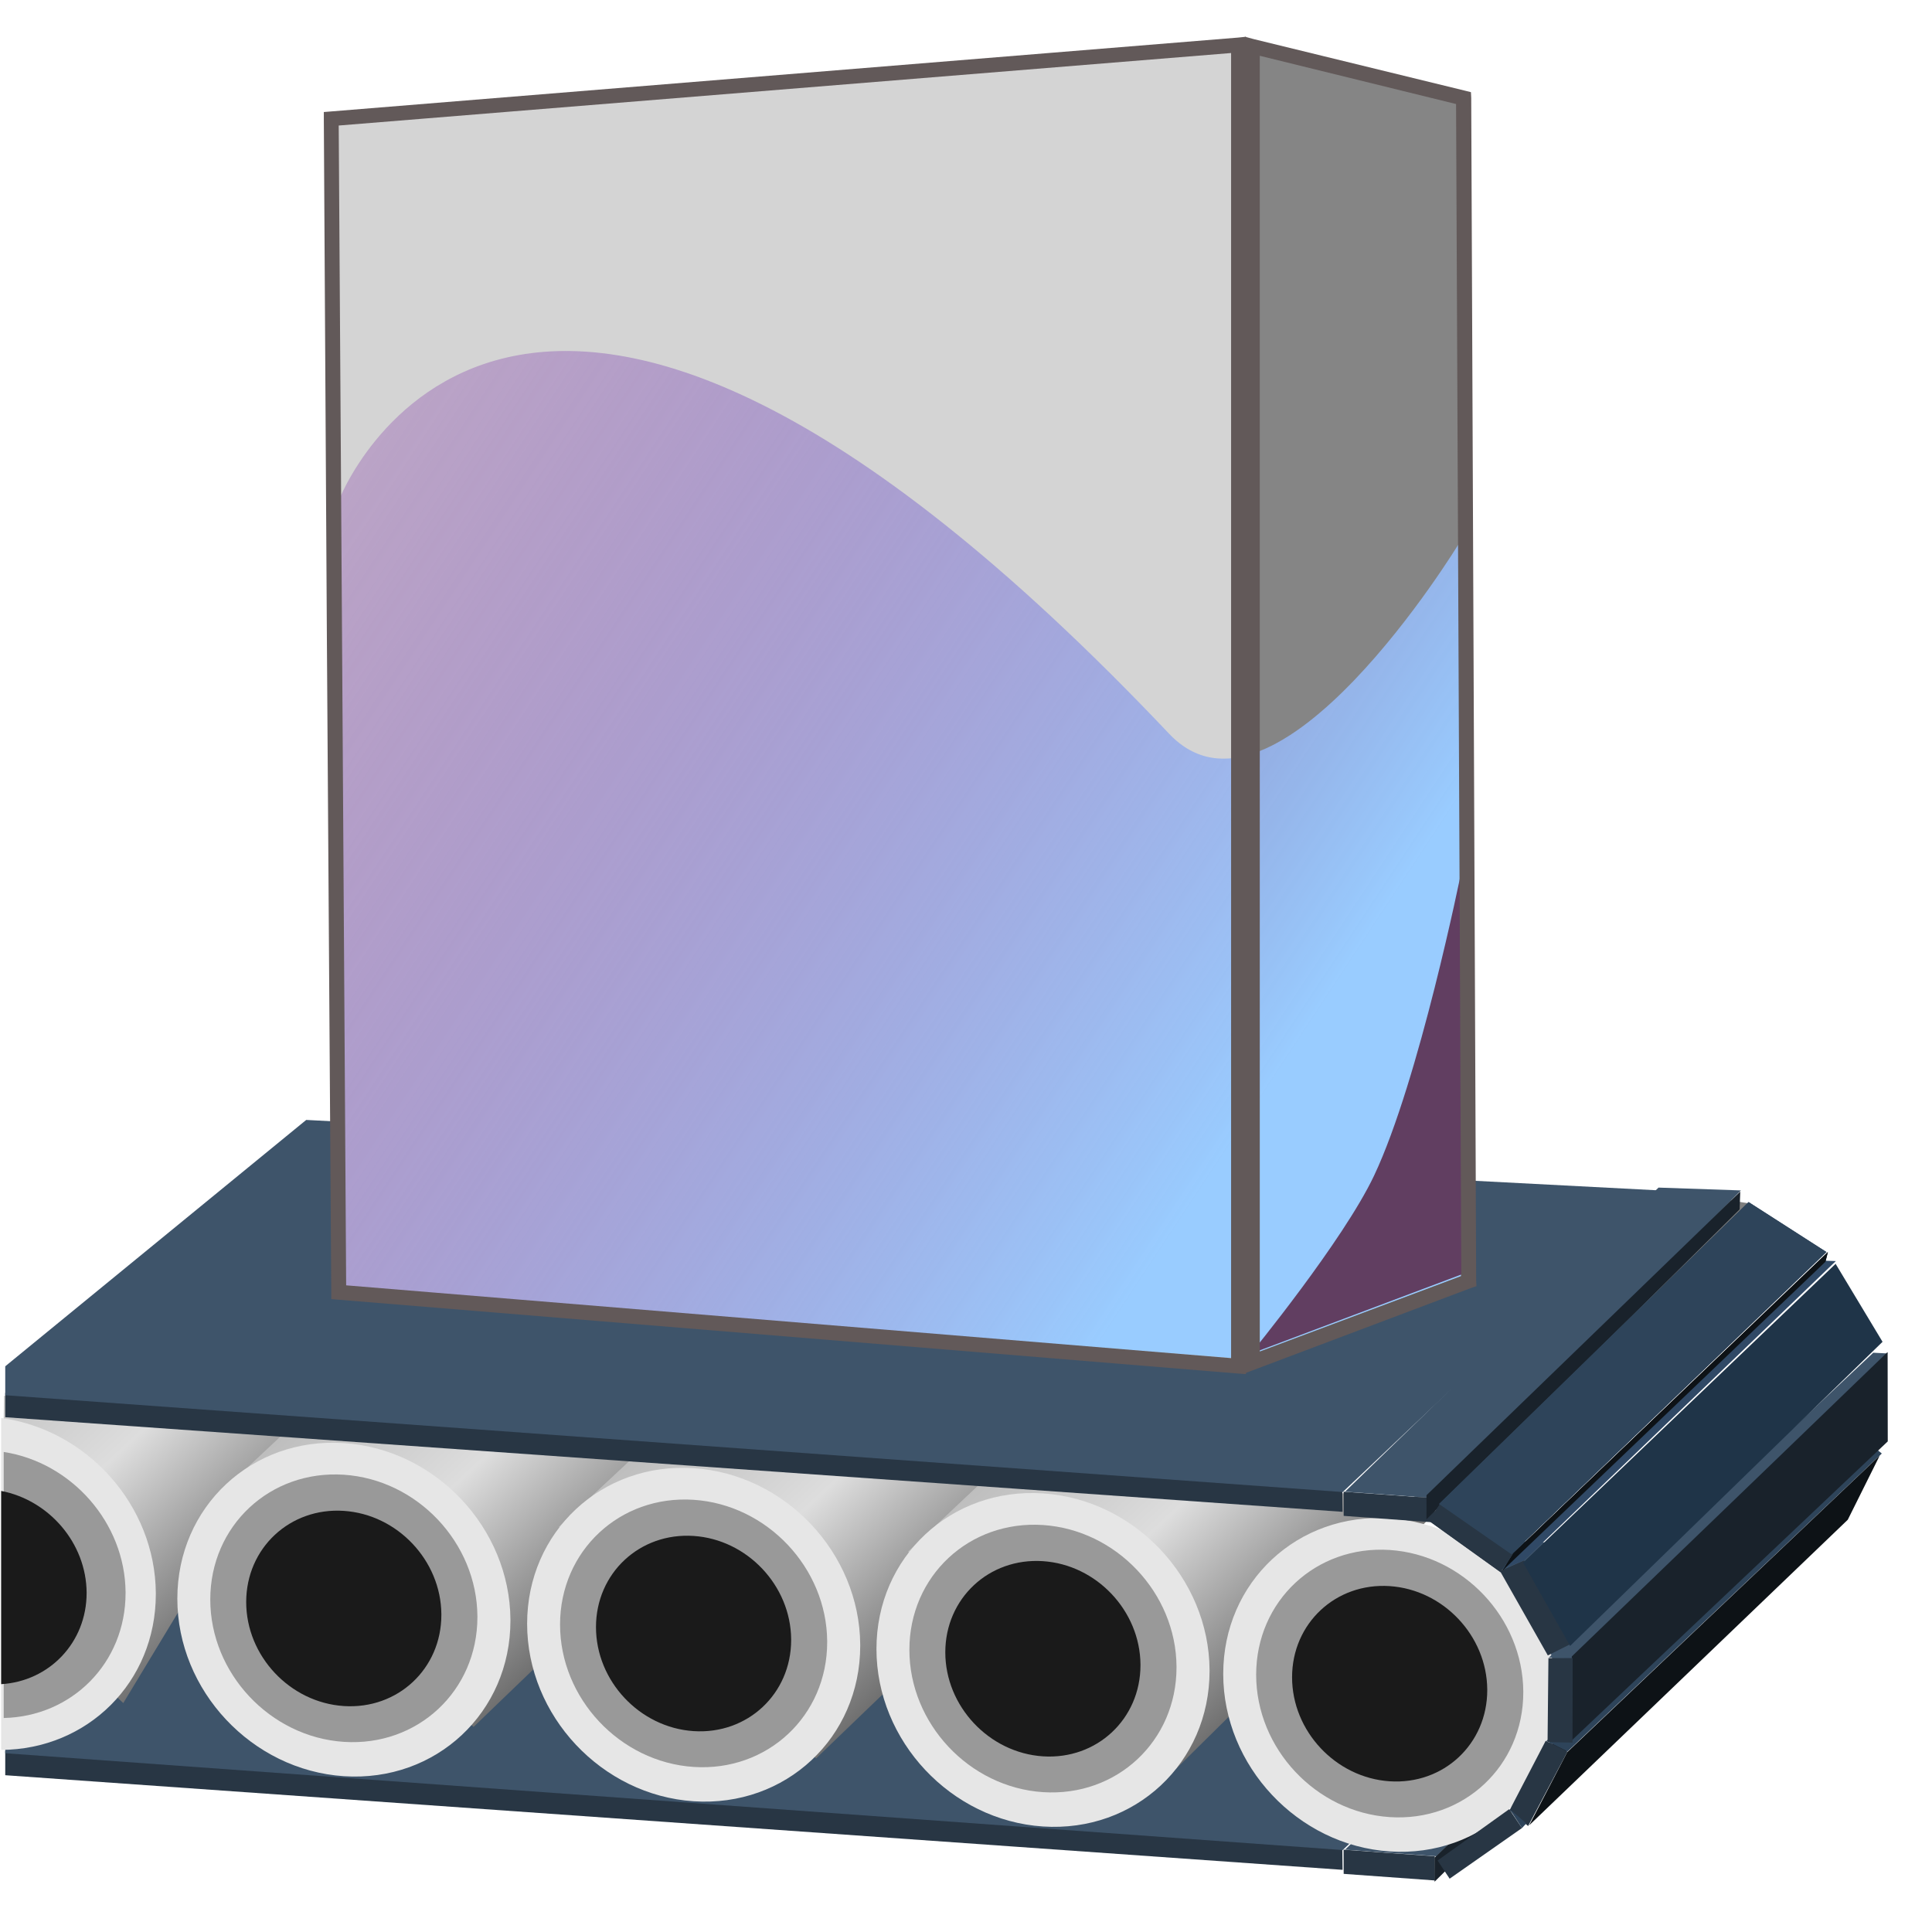 <?xml version="1.0" encoding="UTF-8" standalone="no"?>
<!-- Generator: Adobe Illustrator 13.0.2, SVG Export Plug-In  -->

<svg
   xmlns:dc="http://purl.org/dc/elements/1.1/"
   xmlns:cc="http://creativecommons.org/ns#"
   xmlns:rdf="http://www.w3.org/1999/02/22-rdf-syntax-ns#"
   xmlns:svg="http://www.w3.org/2000/svg"
   xmlns="http://www.w3.org/2000/svg"
   xmlns:xlink="http://www.w3.org/1999/xlink"
   xmlns:sodipodi="http://sodipodi.sourceforge.net/DTD/sodipodi-0.dtd"
   xmlns:inkscape="http://www.inkscape.org/namespaces/inkscape"
   version="1.1"
   xml:space="preserve"
   height="219"
   width="219"
   enable-background="new -0.988 -0.729 285 184"
   y="0px"
   x="0px"
   viewBox="-0.988 -0.729 219 219"
   id="svg2"
   inkscape:version="0.47 r22583"
   sodipodi:docname="productmethod.svg"><sodipodi:namedview
   pagecolor="#ffffff"
   bordercolor="#666666"
   borderopacity="1"
   objecttolerance="10"
   gridtolerance="10"
   guidetolerance="10"
   inkscape:pageopacity="0"
   inkscape:pageshadow="2"
   inkscape:window-width="1280"
   inkscape:window-height="1002"
   id="namedview390"
   showgrid="false"
   inkscape:zoom="3.4474886"
   inkscape:cx="109.5"
   inkscape:cy="104.32745"
   inkscape:window-x="1272"
   inkscape:window-y="-8"
   inkscape:window-maximized="1"
   inkscape:current-layer="svg2" />


	<defs
   id="defs6"><linearGradient
     id="linearGradient10913-7">

			<stop
   stop-color="#909090"
   offset="0"
   id="stop24" />

			<stop
   stop-color="#DDD"
   offset="0.5"
   id="stop26" />

			<stop
   stop-color="#000"
   offset="1"
   id="stop28" />

		</linearGradient><linearGradient
     inkscape:collect="always"
     xlink:href="#linearGradient10913-7"
     id="linearGradient3294"
     gradientUnits="userSpaceOnUse"
     gradientTransform="matrix(0.28,0.3,-0.3,0.28,206.744,-37.095)"
     x1="210"
     y1="359"
     x2="421"
     y2="359" /><linearGradient
     inkscape:collect="always"
     xlink:href="#linearGradient10913-7"
     id="linearGradient3312"
     gradientUnits="userSpaceOnUse"
     gradientTransform="matrix(0.28,0.3,-0.3,0.28,168.995,-40.863)"
     x1="210"
     y1="359"
     x2="421"
     y2="359" /><linearGradient
     inkscape:collect="always"
     xlink:href="#linearGradient10913-7"
     id="linearGradient3315"
     gradientUnits="userSpaceOnUse"
     gradientTransform="matrix(0.28,0.3,-0.3,0.28,128.62,-42.48)"
     x1="210"
     y1="359"
     x2="421"
     y2="359" /><linearGradient
     inkscape:collect="always"
     xlink:href="#linearGradient10913-7"
     id="linearGradient3318"
     gradientUnits="userSpaceOnUse"
     gradientTransform="matrix(0.28,0.3,-0.3,0.28,88.991,-45.258)"
     x1="210"
     y1="359"
     x2="421"
     y2="359" /><linearGradient
     inkscape:collect="always"
     xlink:href="#linearGradient10913-7"
     id="linearGradient3524"
     gradientUnits="userSpaceOnUse"
     gradientTransform="matrix(0.28,0.3,-0.3,0.28,49.89,-47.994)"
     x1="210"
     y1="359"
     x2="421"
     y2="359" /><linearGradient
     id="linearGradient3005"
     x1="171"
     gradientUnits="userSpaceOnUse"
     y1="147.9"
     gradientTransform="translate(-84.172,-30.775)"
     x2="-15.82"
     y2="24.64"><stop
       stop-color="#9CF"
       offset="0"
       id="stop12" /><stop
       stop-color="#800080"
       stop-opacity="0"
       offset="1"
       id="stop14" /></linearGradient><linearGradient
     inkscape:collect="always"
     xlink:href="#linearGradient3005"
     id="linearGradient4342"
     gradientUnits="userSpaceOnUse"
     gradientTransform="matrix(0.846,0,0,0.846,-6.892,5.233)"
     x1="171"
     y1="147.9"
     x2="-15.82"
     y2="24.64" /><inkscape:perspective
     id="perspective4394"
     inkscape:persp3d-origin="0.5 : 0.33333333 : 1"
     inkscape:vp_z="1 : 0.5 : 1"
     inkscape:vp_y="0 : 1000 : 0"
     inkscape:vp_x="0 : 0.5 : 1"
     sodipodi:type="inkscape:persp3d" /></defs>

	<filter
   color-interpolation-filters="sRGB"
   id="filter34">

		<feGaussianBlur
   stdDeviation="4"
   id="feGaussianBlur36" />

	</filter>

	

	<path
   sodipodi:nodetypes="ccccc"
   id="path4366"
   d="m -0.394,197.749 0,2.75 151.593,10.725 -0.031,-2.605 -151.562,-10.87 z"
   style="fill:#283644;stroke:none" /><path
   sodipodi:nodetypes="cccccc"
   id="path4368"
   d="m 33.721,166.801 -34.115,27.925 0,3.281 151.609,10.974 36.143,-34.179 -153.636,-8.002 z"
   style="fill:#3e546a;stroke:none" /><path
   style="fill:#283644;stroke:none"
   id="path4370"
   d="m 151.311,208.94 10.341,0.747 0.013,2.741 -10.341,-0.747 -0.013,-2.745 z" /><path
   style="fill:#3e546a;stroke:none"
   id="path4372"
   d="m 187.013,174.47 10.341,0.743 -35.537,34.47 -10.341,-0.743 35.537,-34.47 z" /><path
   style="fill:url(#linearGradient3524);stroke:none"
   d="M -0.536,157.48 -0.826,179.29 12.986,192.321 31.434,161.822 -0.536,157.48 z"
   id="path150" /><path
   style="fill:url(#linearGradient3318);stroke:none"
   d="m 32.724,160.304 -9.031,8.469 29,26.25 32.062,-30.844 -52.031,-3.875 z"
   id="path152" /><path
   style="fill:url(#linearGradient3315);stroke:none"
   d="m 71.768,163.562 -9.406,8.781 29.156,26.25 32.406,-31.156 -52.156,-3.875 z"
   id="path154" /><path
   style="fill:url(#linearGradient3312);stroke:none"
   d="m 188.786,134.286 -29.625,34.844 -47.125,-3.5 -10.094,9.531 30.375,24.625 64.866,-64.116 -8.398,-1.384 z"
   id="path156" /><path
   d="m 96.522,185.815 c 0,10.427 -8.451,18.323 -18.879,17.637 -10.427,-0.686 -18.879,-9.694 -18.879,-20.121 0,-10.427 8.451,-18.323 18.879,-17.637 10.38,0.683 18.808,9.617 18.879,20.002"
   id="path166"
   style="fill:#e6e6e6;stroke:none" /><path
   d="m 92.777,185.416 c 0,8.362 -6.778,14.694 -15.14,14.144 -8.362,-0.55 -15.14,-7.774 -15.14,-16.136 0,-8.362 6.778,-14.694 15.14,-14.144 8.324,0.548 15.083,7.713 15.14,16.041"
   id="path168"
   style="fill:#999999;stroke:none" /><path
   d="m 88.693,185.166 c 0,6.11 -4.952,10.736 -11.062,10.334 -6.11,-0.402 -11.062,-5.68 -11.062,-11.79 0,-6.11 4.952,-10.736 11.062,-10.334 6.082,0.4 11.02,5.635 11.062,11.72"
   id="path170"
   style="fill:#1a1a1a;stroke:none" /><path
   d="m 136.12,188.674 c 0,10.427 -8.451,18.323 -18.879,17.637 -10.427,-0.686 -18.879,-9.694 -18.879,-20.121 0,-10.427 8.451,-18.323 18.879,-17.637 10.38,0.683 18.808,9.617 18.879,20.002"
   id="path174"
   style="fill:#e6e6e6;stroke:none" /><path
   d="m 132.375,188.274 c 0,8.362 -6.778,14.694 -15.14,14.144 -8.362,-0.55 -15.14,-7.774 -15.14,-16.136 0,-8.362 6.778,-14.694 15.14,-14.144 8.324,0.548 15.083,7.713 15.14,16.041"
   id="path176"
   style="fill:#999999;stroke:none" /><path
   d="m 128.29,188.024 c 0,6.11 -4.952,10.736 -11.062,10.334 -6.11,-0.402 -11.062,-5.68 -11.062,-11.79 0,-6.11 4.952,-10.736 11.062,-10.334 6.082,0.4 11.02,5.635 11.062,11.72"
   id="path178"
   style="fill:#1a1a1a;stroke:none" /><path
   d="m 161.616,209.852 35.578,-34.429 -0.073,2.023 -35.496,35.127 0.002,-2.721 z"
   id="path186"
   style="fill:#19222b;stroke:none" /><path
   d="m 175.428,191.502 c 0,10.427 -8.451,18.323 -18.879,17.637 -10.427,-0.686 -18.879,-9.694 -18.879,-20.121 0,-10.427 8.451,-18.323 18.879,-17.637 10.38,0.683 18.808,9.617 18.879,20.002"
   id="path192"
   style="fill:#e6e6e6;stroke:none" /><path
   d="m 171.683,191.103 c 0,8.362 -6.778,14.694 -15.14,14.144 -8.362,-0.55 -15.14,-7.774 -15.14,-16.136 0,-8.362 6.778,-14.694 15.14,-14.144 8.324,0.548 15.083,7.713 15.14,16.041"
   id="path194"
   style="fill:#999999;stroke:none" /><path
   d="m 167.598,190.853 c 0,6.11 -4.952,10.736 -11.062,10.334 -6.11,-0.402 -11.062,-5.68 -11.062,-11.79 0,-6.11 4.952,-10.736 11.062,-10.334 6.082,0.4 11.02,5.635 11.062,11.72"
   id="path196"
   style="fill:#1a1a1a;stroke:none" /><path
   d="m 56.872,182.973 c 0,10.427 -8.451,18.323 -18.879,17.637 -10.427,-0.686 -18.879,-9.694 -18.879,-20.121 0,-10.427 8.451,-18.323 18.879,-17.637 10.38,0.683 18.808,9.617 18.879,20.002"
   id="path200"
   style="fill:#e6e6e6;stroke:none" /><path
   d="m 53.128,182.574 c 0,8.362 -6.778,14.694 -15.14,14.144 -8.362,-0.55 -15.14,-7.774 -15.14,-16.136 0,-8.362 6.778,-14.694 15.14,-14.144 8.324,0.548 15.083,7.713 15.14,16.041"
   id="path202"
   style="fill:#999999;stroke:none" /><path
   d="m 49.043,182.324 c 0,6.11 -4.952,10.736 -11.062,10.334 -6.11,-0.402 -11.062,-5.68 -11.062,-11.79 0,-6.11 4.952,-10.736 11.062,-10.334 6.082,0.4 11.02,5.635 11.062,11.72"
   id="path204"
   style="fill:#1a1a1a;stroke:none" /><path
   style="fill:#e6e6e6;stroke:none"
   d="m -0.857,160.005 0,37.625 C 8.943,197.585 16.675,189.949 16.675,179.974 l 0,-0.125 C 16.606,169.914 8.9,161.33 -0.857,160.005 z"
   id="path206" /><path
   style="fill:#999999;stroke:none"
   d="m -0.567,163.857 0,30.156 C 7.171,193.847 13.246,187.77 13.246,179.857 l 0,-0.094 c -0.054,-7.872 -6.121,-14.719 -13.813,-15.906 z"
   id="path208" /><path
   style="fill:#1a1a1a;stroke:none"
   d="m -0.857,168.272 0,21.906 C 4.593,189.85 8.831,185.471 8.831,179.835 l 0,-0.031 c -0.038,-5.634 -4.274,-10.486 -9.688,-11.531 z"
   id="path210" /><path
   style="fill:#283644;stroke:none"
   d="m -0.394,157.168 0,2.75 151.593,10.725 -0.031,-2.605 -151.562,-10.87 z"
   id="path300" /><path
   style="fill:#3e546a;stroke:none"
   d="M 33.721,126.221 -0.394,154.146 l 0,3.281 151.609,10.974 36.143,-34.179 -153.636,-8.002 z"
   id="path302"
   sodipodi:nodetypes="cccccc" /><path
   d="m 151.311,168.36 10.341,0.747 0.013,2.741 -10.341,-0.747 -0.013,-2.745 z"
   id="path332"
   style="fill:#283644;stroke:none" /><path
   d="m 187.013,133.89 9.337,0.32 -34.533,34.893 -10.341,-0.743 35.537,-34.47 z"
   id="path334"
   style="fill:#3e546a;stroke:none"
   sodipodi:nodetypes="ccccc" /><path
   d="m 160.7,168.771 35.578,-34.429 -0.073,2.023 -35.496,35.127 0.002,-2.721 z"
   id="path336"
   style="fill:#19222b;stroke:none" /><path
   d="m 162.342,169.591 8.207,5.745 -1.444,2.146 -8.125,-5.827 1.367,-2.056 z"
   id="path340"
   style="fill:#283644;stroke:none" /><path
   d="m 197.222,135.531 8.823,5.663 -35.702,34.265 -8.207,-5.704 22.939,-22.365 12.147,-11.859 z"
   id="path342"
   style="fill:#2e445a;stroke:none" /><path
   d="m 170.549,175.336 35.66,-34.142 -0.277,1.104 -36.645,35.045 1.264,-1.982 z"
   id="path344"
   style="fill:#0d1216;stroke:none" /><path
   style="fill:#3e546a;stroke:none"
   id="path346"
   d="m 177.281,187.201 35.702,-34.511 -1.629,-0.082 -36.768,34.552 2.671,0.01 z"
   stroke-miterlimit="10" /><path
   d="m 171.78,176.157 5.335,9.438 -2.651,1.325 -5.417,-9.561 2.725,-1.206 z"
   id="path350"
   style="fill:#283644;stroke:none" /><path
   d="m 207.071,142.507 5.335,8.864 -35.414,34.47 -5.335,-9.438 35.455,-33.896 z"
   id="path352"
   style="fill:#1f3448;stroke:none" /><path
   d="m 171.78,176.157 35.332,-33.937 -1.26,-0.043 -36.727,35.045 2.647,-1.092 z"
   id="path354"
   style="fill:#304966;stroke:none" /><path
   d="m 162.342,169.591 8.207,5.745 -1.444,2.146 -8.125,-5.827 1.367,-2.056 z"
   id="path358"
   style="fill:#283644;stroke:none" /><path
   d="m 197.222,135.531 8.823,5.663 -35.702,34.265 -8.207,-5.704 22.939,-22.365 12.147,-11.859 z"
   id="path360"
   style="fill:#2e445a;stroke:none" /><path
   d="m 170.549,175.336 35.66,-34.142 -0.277,1.104 -36.645,35.045 1.264,-1.982 z"
   id="path362"
   style="fill:#0d1216;stroke:none" /><path
   d="m 176.704,197.804 35.619,-33.773 -1.527,-1.235 -36.481,33.814 2.392,1.19 z"
   id="path366"
   style="fill:#2e445a;stroke:none" /><path
   d="m 176.704,197.804 -4.473,8.453 -2.109,-1.777 4.1,-7.879 2.495,1.227 z"
   id="path368"
   style="fill:#283644;stroke:none" /><path
   d="m 212.142,164.154 -3.677,7.387 -36.112,34.635 4.309,-8.289 35.496,-33.691 z"
   id="path370"
   style="fill:#0d1216;stroke:none" /><path
   style="fill:#19222b;stroke:none"
   id="path372"
   d="m 212.982,152.566 0.015,10.095 -35.825,33.896 0.01,-9.52 22.529,-21.708 9.397,-9.069 3.853,-3.714 z" /><path
   style="fill:#283644;stroke:none"
   id="path374"
   d="m 177.281,187.201 -0.019,9.602 -2.827,-0.059 0.098,-9.52 2.749,-0.002 z" /><path
   style="fill:#283644;stroke:none"
   id="path376"
   d="m 163.328,212.233 8.207,-5.745 -1.444,-2.146 -8.125,5.827 1.367,2.056 z" /><path
   style="fill:#2e445a;stroke:none"
   id="path378"
   d="m 171.536,206.488 0.492,-0.521 -1.863,-1.609 -0.011,0.016 1.379,2.113 z" />

	

	

	

	

	

<path
   id="polygon57"
   d="M 37.394,145.745 36.92,71.14 36.556,12.734 139.411,4.369 l 0,149.752 z"
   style="fill:#d4d4d4;stroke:none" /><path
   id="polygon59"
   d="m 164.919,10.394 0.592,134.071 -24.538,9.238 0,-149.175 z"
   style="fill:#858585;stroke:none" /><path
   style="fill:url(#linearGradient4342);stroke:none"
   d="m 37.372,56.108 c 0,0 19.696,-52.32 94.166,26.338 12.031,12.708 32.886,-21.617 32.886,-21.617 l 0.183,83.193 -24.366,9.154 -2.047,0.012 -100.85,-8.01 c 0.15,-56.5 0.054,-81.517 -0.006,-89.09 z"
   id="path61" /><path
   style="fill:#613e61;stroke:none"
   d="m 140.785,152.727 c 0,0 10.483,-12.792 13.985,-20.195 5.114,-10.796 9.882,-34.434 9.882,-34.434 l 0.616,45.416 z"
   id="path63" /><path
   d="m 140.25,3.438 -0.906,0.094 -102.844,8.375 -0.781,0.062 0,0.781 0.344,58.406 0.5,74.594 0,0.781 0.75,0.062 102.031,8.375 0.906,0.062 0,-0.906 0,-149.75 0,-0.938 z m -1.688,1.844 0,147.938 L 38.25,144.969 37.781,71.125 37.406,13.5 138.562,5.281 z"
   id="path4374"
   style="color:#000000;fill:#625959;stroke:none" /><path
   style="fill:#625959;stroke:none"
   d="m 140.125,3.438 0,1.094 0,149.188 0,1.219 1.156,-0.438 24.531,-9.25 0.562,-0.188 -0.031,-0.594 L 165.781,10.375 165.75,9.719 165.125,9.562 141.188,3.719 140.125,3.438 z m 1.688,2.156 22.25,5.469 0.594,132.844 -22.844,8.562 0,-146.875 z"
   id="path4380" /></svg>